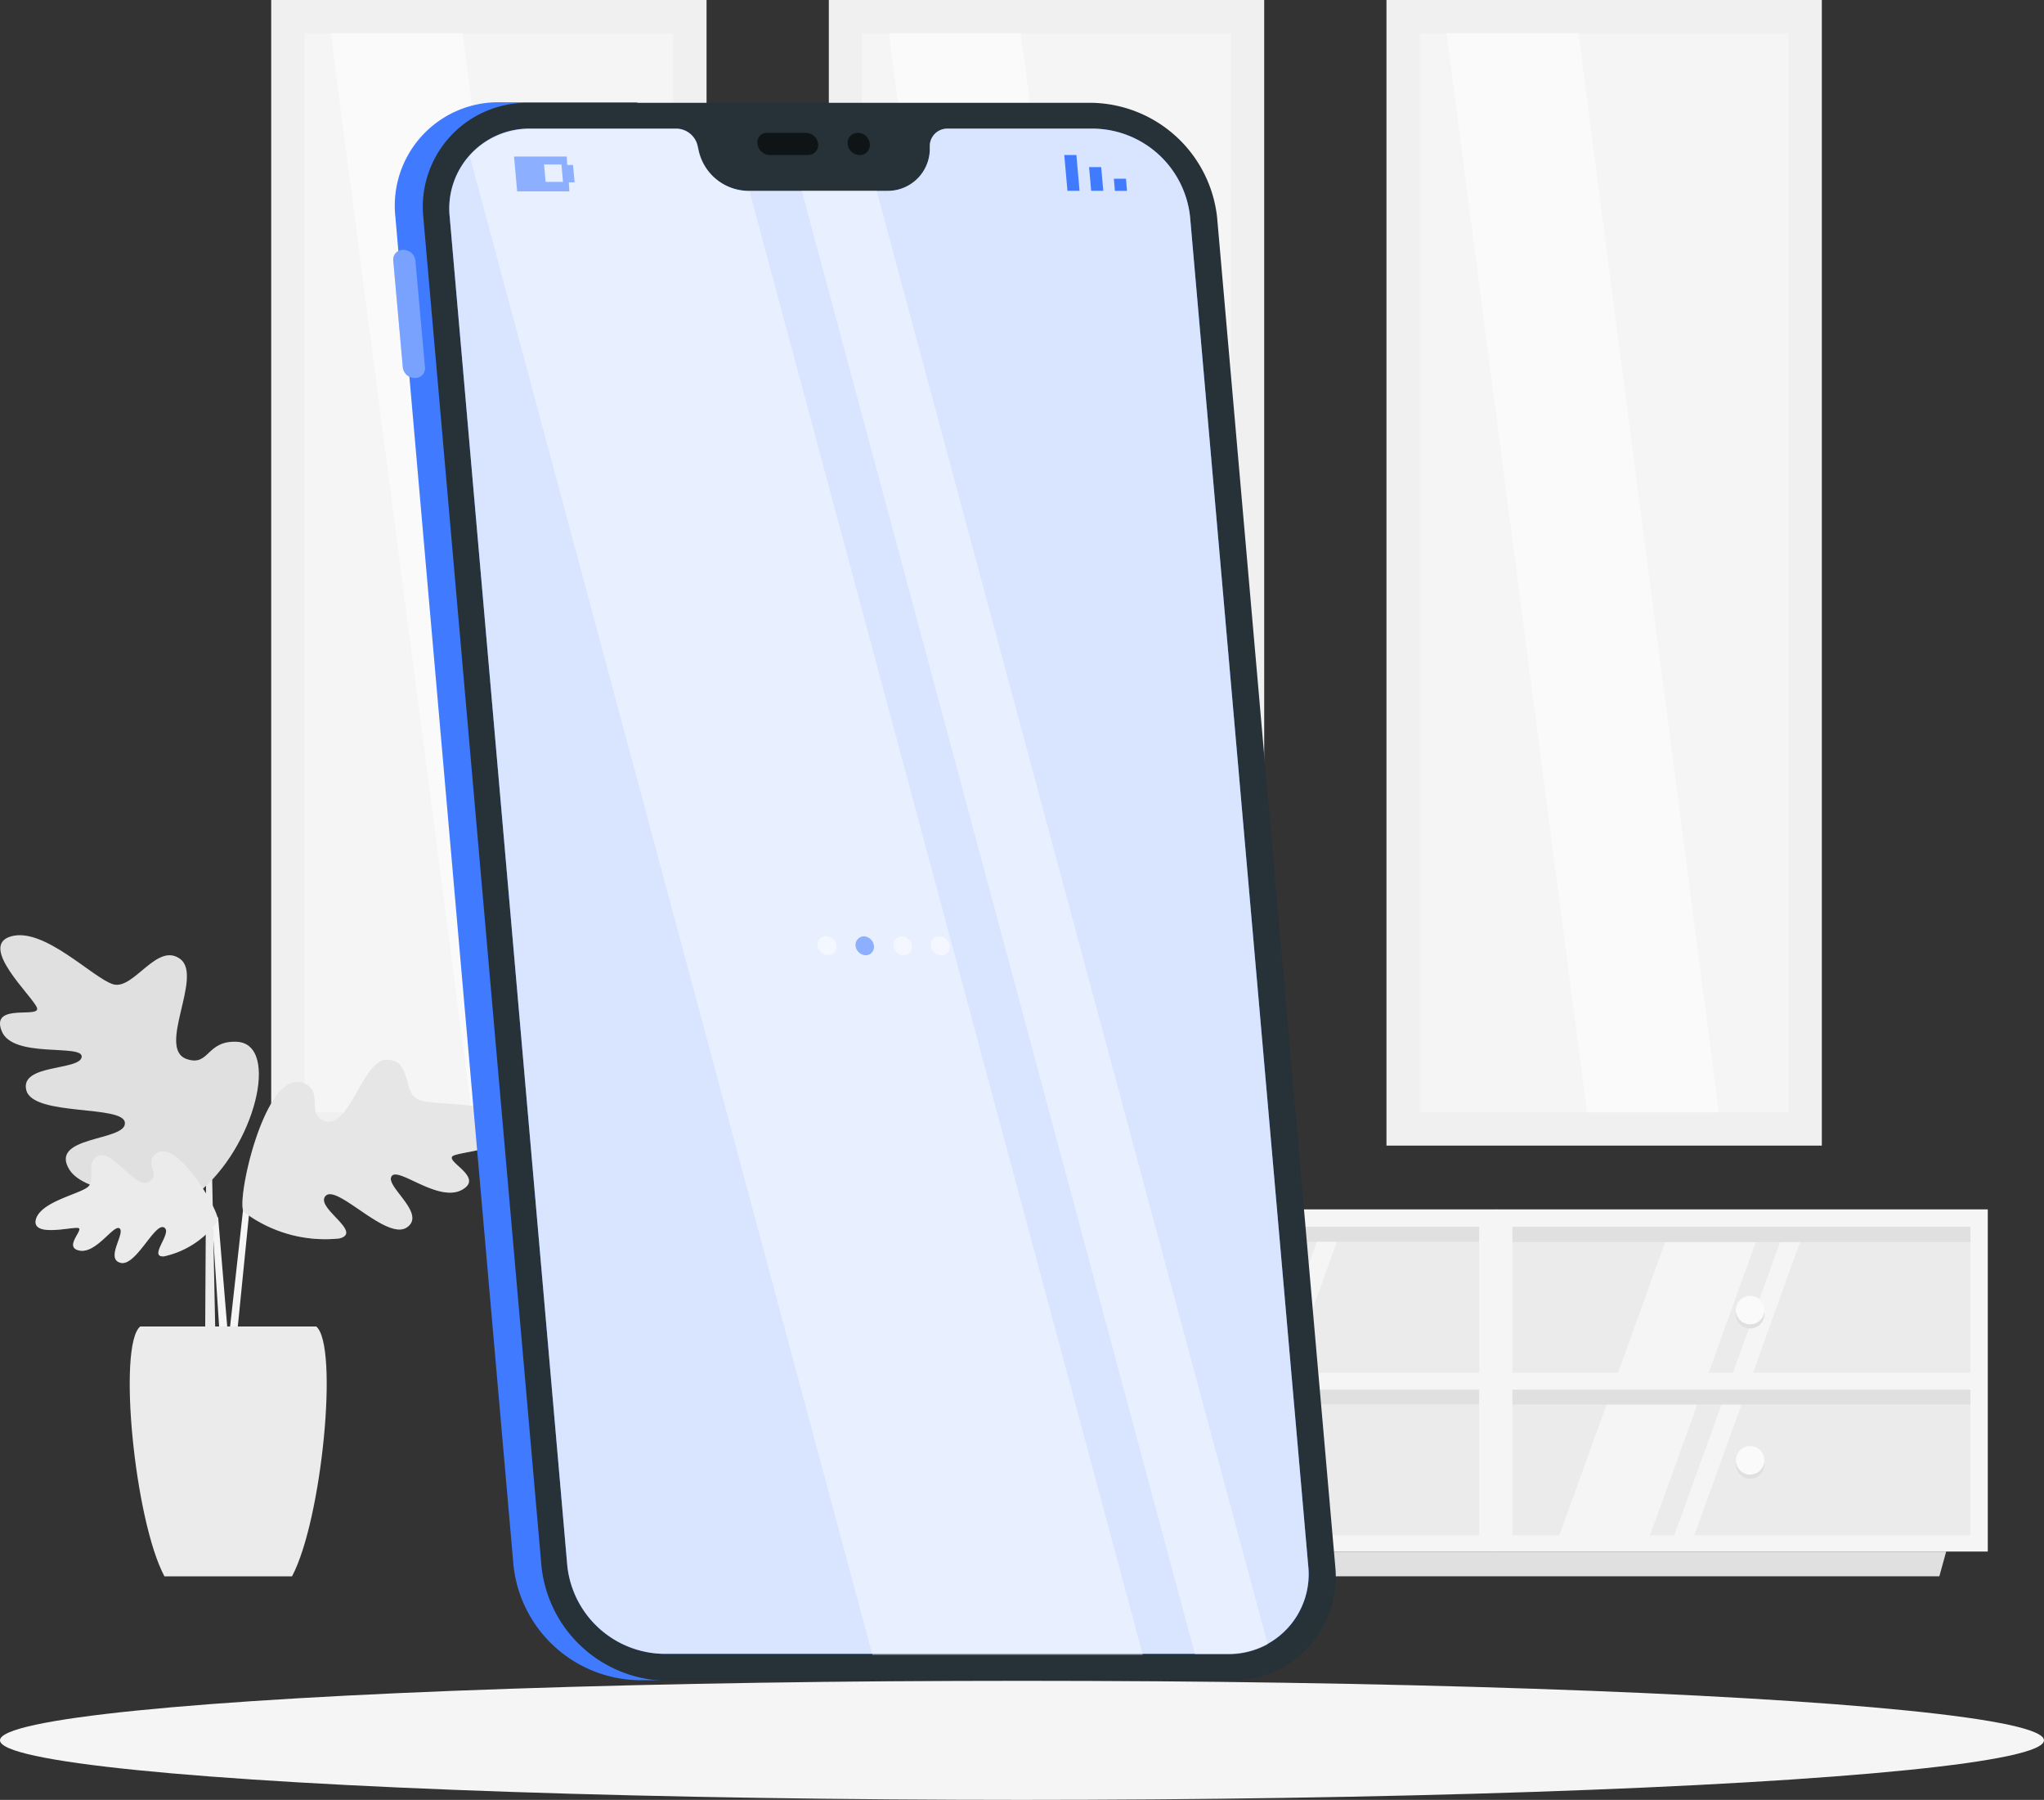 <svg xmlns="http://www.w3.org/2000/svg" width="97.688" height="86" viewBox="0 0 97.688 86">
  <rect x="0" y="0" width="97.688" height="86" fill="#333333" stroke="none"/>
  <g id="Group_58459" data-name="Group 58459" transform="translate(23164 21183.633)">
    <g id="Group_58409" data-name="Group 58409" transform="translate(-23151.039 -21183.633)">
      <g id="Group_58402" data-name="Group 58402">
        <rect id="Rectangle_19597" data-name="Rectangle 19597" width="18.893" height="52.899" transform="translate(19.818 53.906) rotate(180)" fill="#f5f5f5"/>
        <g id="Group_58400" data-name="Group 58400" transform="translate(2.771 1.008)">
          <path id="Path_45678" data-name="Path 45678" d="M113.9,86.3h6.3l6.9,52.824h-6.3Z" transform="translate(-113.9 -86.3)" fill="#fafafa"/>
        </g>
        <g id="Group_58401" data-name="Group 58401">
          <path id="Path_45679" data-name="Path 45679" d="M102.9,82.3h20.807v54.738H102.9Zm19.22,1.587H104.487v51.564H122.12Z" transform="translate(-102.9 -82.3)" fill="#f0f0f0"/>
        </g>
      </g>
      <g id="Group_58405" data-name="Group 58405" transform="translate(26.651)">
        <rect id="Rectangle_19598" data-name="Rectangle 19598" width="18.893" height="52.899" transform="translate(19.827 53.906) rotate(180)" fill="#f5f5f5"/>
        <g id="Group_58403" data-name="Group 58403" transform="translate(2.796 1.008)">
          <path id="Path_45680" data-name="Path 45680" d="M219.8,86.3h6.3l6.877,52.824h-6.3Z" transform="translate(-219.8 -86.3)" fill="#fafafa"/>
        </g>
        <g id="Group_58404" data-name="Group 58404">
          <path id="Path_45681" data-name="Path 45681" d="M208.7,82.3h20.807v54.738H208.7Zm19.22,1.587H210.287v51.564H227.92Z" transform="translate(-208.7 -82.3)" fill="#f0f0f0"/>
        </g>
      </g>
      <g id="Group_58408" data-name="Group 58408" transform="translate(53.302)">
        <rect id="Rectangle_19599" data-name="Rectangle 19599" width="18.893" height="52.899" transform="translate(19.837 53.906) rotate(180)" fill="#f5f5f5"/>
        <g id="Group_58406" data-name="Group 58406" transform="translate(2.796 1.008)">
          <path id="Path_45682" data-name="Path 45682" d="M325.6,86.3h6.3l6.877,52.824h-6.3Z" transform="translate(-325.6 -86.3)" fill="#fafafa"/>
        </g>
        <g id="Group_58407" data-name="Group 58407">
          <path id="Path_45683" data-name="Path 45683" d="M314.5,82.3h20.807v54.738H314.5Zm19.22,1.587H316.087v51.564H333.72Z" transform="translate(-314.5 -82.3)" fill="#f0f0f0"/>
        </g>
      </g>
    </g>
    <g id="Group_58426" data-name="Group 58426" transform="translate(-23139.428 -21125.848)">
      <g id="Group_58419" data-name="Group 58419">
        <g id="Group_58418" data-name="Group 58418">
          <rect id="Rectangle_19600" data-name="Rectangle 19600" width="22.671" height="7.834" transform="translate(0.403 0.353)" fill="#ebebeb"/>
          <rect id="Rectangle_19601" data-name="Rectangle 19601" width="22.671" height="7.834" transform="translate(0.403 8.187)" fill="#ebebeb"/>
          <g id="Group_58410" data-name="Group 58410" transform="translate(4.66 0.353)">
            <path id="Path_45684" data-name="Path 45684" d="M171.858,320.934l2.821-7.834h-4.358l-2.821,7.834Z" transform="translate(-167.5 -313.1)" fill="#f5f5f5"/>
            <path id="Path_45685" data-name="Path 45685" d="M193.079,313.1h-.957l-2.821,7.834h.957Z" transform="translate(-183.809 -313.1)" fill="#f5f5f5"/>
          </g>
          <g id="Group_58411" data-name="Group 58411" transform="translate(1.839 8.187)">
            <path id="Path_45686" data-name="Path 45686" d="M160.658,352.009l2.821-7.809h-4.358l-2.821,7.809Z" transform="translate(-156.3 -344.2)" fill="#f5f5f5"/>
            <path id="Path_45687" data-name="Path 45687" d="M181.879,344.2h-.957l-2.821,7.809h.957Z" transform="translate(-172.609 -344.2)" fill="#f5f5f5"/>
          </g>
          <rect id="Rectangle_19602" data-name="Rectangle 19602" width="0.781" height="22.671" transform="translate(23.069 0.774) rotate(90)" fill="#e0e0e0"/>
          <rect id="Rectangle_19603" data-name="Rectangle 19603" width="0.781" height="22.671" transform="translate(23.049 8.538) rotate(90)" fill="#e0e0e0"/>
          <path id="Path_45688" data-name="Path 45688" d="M149,311.7v16.348h23.477V311.7Zm22.671,15.568h-21.89v-6.953h21.89Zm0-7.759h-21.89v-6.978h21.89Z" transform="translate(-149 -311.7)" fill="#f5f5f5"/>
          <g id="Group_58414" data-name="Group 58414" transform="translate(23.452)">
            <rect id="Rectangle_19604" data-name="Rectangle 19604" width="22.671" height="7.834" transform="translate(0.403 0.353)" fill="#ebebeb"/>
            <rect id="Rectangle_19605" data-name="Rectangle 19605" width="22.671" height="7.834" transform="translate(0.403 8.187)" fill="#ebebeb"/>
            <g id="Group_58412" data-name="Group 58412" transform="translate(7.053 0.353)">
              <path id="Path_45689" data-name="Path 45689" d="M274.433,320.934l2.821-7.834h-4.333l-2.821,7.834Z" transform="translate(-270.1 -313.1)" fill="#f5f5f5"/>
              <path id="Path_45690" data-name="Path 45690" d="M295.579,313.1h-.957l-2.821,7.834h.957Z" transform="translate(-286.334 -313.1)" fill="#f5f5f5"/>
            </g>
            <g id="Group_58413" data-name="Group 58413" transform="translate(4.232 8.187)">
              <path id="Path_45691" data-name="Path 45691" d="M263.233,352.009l2.821-7.809h-4.333l-2.821,7.809Z" transform="translate(-258.9 -344.2)" fill="#f5f5f5"/>
              <path id="Path_45692" data-name="Path 45692" d="M284.379,344.2h-.957l-2.821,7.809h.957Z" transform="translate(-275.134 -344.2)" fill="#f5f5f5"/>
            </g>
            <rect id="Rectangle_19606" data-name="Rectangle 19606" width="0.781" height="22.671" transform="translate(23.078 0.765) rotate(90)" fill="#e0e0e0"/>
            <rect id="Rectangle_19607" data-name="Rectangle 19607" width="0.781" height="22.671" transform="translate(23.058 8.529) rotate(90)" fill="#e0e0e0"/>
            <path id="Path_45693" data-name="Path 45693" d="M242.1,311.7v16.348h23.5V311.7Zm22.671,15.568h-21.89v-6.953h21.89Zm0-7.759h-21.89v-6.978h21.89Z" transform="translate(-242.1 -311.7)" fill="#f5f5f5"/>
          </g>
          <g id="Group_58417" data-name="Group 58417" transform="translate(46.929)">
            <rect id="Rectangle_19608" data-name="Rectangle 19608" width="22.671" height="7.834" transform="translate(0.378 0.353)" fill="#ebebeb"/>
            <rect id="Rectangle_19609" data-name="Rectangle 19609" width="22.671" height="7.834" transform="translate(0.378 8.187)" fill="#ebebeb"/>
            <g id="Group_58415" data-name="Group 58415" transform="translate(5.693 0.353)">
              <path id="Path_45694" data-name="Path 45694" d="M362.233,320.934l2.821-7.834h-4.333l-2.821,7.834Z" transform="translate(-357.9 -313.1)" fill="#f5f5f5"/>
              <path id="Path_45695" data-name="Path 45695" d="M383.479,313.1h-.957l-2.821,7.834h.957Z" transform="translate(-374.209 -313.1)" fill="#f5f5f5"/>
            </g>
            <g id="Group_58416" data-name="Group 58416" transform="translate(2.872 8.187)">
              <path id="Path_45696" data-name="Path 45696" d="M351.033,352.009l2.821-7.809h-4.333l-2.821,7.809Z" transform="translate(-346.7 -344.2)" fill="#f5f5f5"/>
              <path id="Path_45697" data-name="Path 45697" d="M372.279,344.2h-.957l-2.821,7.809h.957Z" transform="translate(-363.009 -344.2)" fill="#f5f5f5"/>
            </g>
            <rect id="Rectangle_19610" data-name="Rectangle 19610" width="0.781" height="22.671" transform="translate(23.062 0.781) rotate(90)" fill="#e0e0e0"/>
            <rect id="Rectangle_19611" data-name="Rectangle 19611" width="0.781" height="22.671" transform="translate(23.042 8.545) rotate(90)" fill="#e0e0e0"/>
            <path id="Path_45698" data-name="Path 45698" d="M335.3,311.7v16.348h23.5V311.7Zm22.671,15.568h-21.89v-6.953h21.89Zm0-7.759h-21.89v-6.978h21.89Z" transform="translate(-335.3 -311.7)" fill="#f5f5f5"/>
          </g>
        </g>
        <path id="Path_45699" data-name="Path 45699" d="M222.8,377.784H156.953L156.6,376.6h66.527Z" transform="translate(-154.686 -360.252)" fill="#e0e0e0"/>
      </g>
      <g id="Group_58420" data-name="Group 58420" transform="translate(34.511 4.131)">
        <path id="Path_45700" data-name="Path 45700" d="M287.36,329.58a.68.68,0,1,1-.68-.68A.677.677,0,0,1,287.36,329.58Z" transform="translate(-286 -328.699)" fill="#e0e0e0"/>
        <path id="Path_45701" data-name="Path 45701" d="M287.36,328.78a.68.68,0,1,1-.68-.68A.677.677,0,0,1,287.36,328.78Z" transform="translate(-286 -328.1)" fill="#fafafa"/>
      </g>
      <g id="Group_58421" data-name="Group 58421" transform="translate(34.511 11.31)">
        <path id="Path_45702" data-name="Path 45702" d="M287.36,358.08a.68.68,0,1,1-.68-.68A.677.677,0,0,1,287.36,358.08Z" transform="translate(-286 -357.199)" fill="#e0e0e0"/>
        <path id="Path_45703" data-name="Path 45703" d="M287.36,357.28a.68.68,0,1,1-.68-.68A.677.677,0,0,1,287.36,357.28Z" transform="translate(-286 -356.6)" fill="#fafafa"/>
      </g>
      <g id="Group_58422" data-name="Group 58422" transform="translate(11.059 4.131)">
        <path id="Path_45704" data-name="Path 45704" d="M194.26,329.58a.68.68,0,1,1-.68-.68A.677.677,0,0,1,194.26,329.58Z" transform="translate(-192.9 -328.699)" fill="#e0e0e0"/>
        <path id="Path_45705" data-name="Path 45705" d="M194.26,328.78a.68.68,0,1,1-.68-.68A.677.677,0,0,1,194.26,328.78Z" transform="translate(-192.9 -328.1)" fill="#fafafa"/>
      </g>
      <g id="Group_58423" data-name="Group 58423" transform="translate(11.059 11.31)">
        <path id="Path_45706" data-name="Path 45706" d="M194.26,358.08a.68.68,0,1,1-.68-.68A.677.677,0,0,1,194.26,358.08Z" transform="translate(-192.9 -357.199)" fill="#e0e0e0"/>
        <path id="Path_45707" data-name="Path 45707" d="M194.26,357.28a.68.68,0,1,1-.68-.68A.677.677,0,0,1,194.26,357.28Z" transform="translate(-192.9 -356.6)" fill="#fafafa"/>
      </g>
      <g id="Group_58424" data-name="Group 58424" transform="translate(58.391 4.131)">
        <path id="Path_45708" data-name="Path 45708" d="M382.16,329.58a.68.68,0,1,1-.68-.68A.677.677,0,0,1,382.16,329.58Z" transform="translate(-380.8 -328.699)" fill="#e0e0e0"/>
        <path id="Path_45709" data-name="Path 45709" d="M382.16,328.78a.68.68,0,1,1-.68-.68A.677.677,0,0,1,382.16,328.78Z" transform="translate(-380.8 -328.1)" fill="#fafafa"/>
      </g>
      <g id="Group_58425" data-name="Group 58425" transform="translate(58.391 11.31)">
        <path id="Path_45710" data-name="Path 45710" d="M382.16,358.08a.68.68,0,1,1-.68-.68A.677.677,0,0,1,382.16,358.08Z" transform="translate(-380.8 -357.199)" fill="#e0e0e0"/>
        <path id="Path_45711" data-name="Path 45711" d="M382.16,357.28a.68.68,0,1,1-.68-.68A.677.677,0,0,1,382.16,357.28Z" transform="translate(-380.8 -356.6)" fill="#fafafa"/>
      </g>
    </g>
    <g id="Group_58431" data-name="Group 58431" transform="translate(-23164 -21138.949)">
      <path id="Path_45712" data-name="Path 45712" d="M105.827,303.1l.176,8.665h-.5l.05-8.665Z" transform="translate(-95.701 -292.162)" fill="#ebebeb"/>
      <path id="Path_45713" data-name="Path 45713" d="M76.022,272.028c-.025.025.126.176-.579.176-1.763,0-4.786-.176-5.517-1.31-1.033-1.637,2.7-1.36,2.645-2.242-.025-.882-4.383-.3-4.711-1.562s2.544-.932,2.645-1.587-3.325.1-3.829-1.26c-.529-1.36,1.914-.554,1.688-1.108s-2.821-2.947-1.234-3.4,3.93,2.015,4.887,2.292c.982.277,2.091-2.04,3.2-1.209s-1.159,4.307.327,4.786c1.083.353.907-.907,2.393-.831C80,264.9,78.793,269.837,76.022,272.028Z" transform="translate(-66.602 -259.68)" fill="#e0e0e0"/>
      <path id="Path_45714" data-name="Path 45714" d="M110.656,310.1l-.756,6.8h.378l.68-6.8Z" transform="translate(-98.993 -297.399)" fill="#f5f5f5"/>
      <path id="Path_45715" data-name="Path 45715" d="M107.1,313.2l.5,6.02h-.4l-.4-6.02Z" transform="translate(-96.674 -299.718)" fill="#f5f5f5"/>
      <g id="Group_58428" data-name="Group 58428" transform="translate(11.586 5.949)">
        <path id="Path_45716" data-name="Path 45716" d="M112.671,290.578a6.445,6.445,0,0,0,4.559,1.26c1.159-.3-1.209-1.486-.655-2.04s2.922,2.166,3.879,1.511-1.058-1.965-.731-2.443c.3-.479,2.217,1.26,3.35.655s-.882-1.385-.4-1.637c.479-.227,3.5-.4,2.771-1.537-.731-1.159-3.653-.806-4.433-1.134s-.3-1.864-1.486-1.914-1.814,3.4-3.023,2.922c-.907-.353.025-1.411-1.008-1.814C113.653,283.7,112.243,290.2,112.671,290.578Z" transform="translate(-112.594 -283.298)" fill="#e6e6e6"/>
        <g id="Group_58427" data-name="Group 58427" opacity="0.3">
          <path id="Path_45717" data-name="Path 45717" d="M112.671,290.578a6.445,6.445,0,0,0,4.559,1.26c1.159-.3-1.209-1.486-.655-2.04s2.922,2.166,3.879,1.511-1.058-1.965-.731-2.443c.3-.479,2.217,1.26,3.35.655s-.882-1.385-.4-1.637c.479-.227,3.5-.4,2.771-1.537-.731-1.159-3.653-.806-4.433-1.134s-.3-1.864-1.486-1.914-1.814,3.4-3.023,2.922c-.907-.353.025-1.411-1.008-1.814C113.653,283.7,112.243,290.2,112.671,290.578Z" transform="translate(-112.594 -283.298)" fill="#e6e6e6"/>
        </g>
      </g>
      <g id="Group_58430" data-name="Group 58430" transform="translate(1.698 10.319)">
        <path id="Path_45718" data-name="Path 45718" d="M82.046,303.984a4.267,4.267,0,0,1-2.569,1.688c-.781.05.453-1.159,0-1.385s-1.36,1.914-2.091,1.688c-.705-.2.252-1.411-.025-1.637s-1.108,1.209-1.914,1.058.252-1.033-.076-1.083-2.217.453-2.015-.4c.227-.857,2.091-1.209,2.494-1.562s-.176-1.209.529-1.486,1.788,1.738,2.443,1.209c.479-.4-.3-.856.277-1.31C80.081,299.954,82.222,303.657,82.046,303.984Z" transform="translate(-73.34 -300.646)" fill="#ebebeb"/>
        <g id="Group_58429" data-name="Group 58429" opacity="0.3">
          <path id="Path_45719" data-name="Path 45719" d="M82.046,303.984a4.267,4.267,0,0,1-2.569,1.688c-.781.05.453-1.159,0-1.385s-1.36,1.914-2.091,1.688c-.705-.2.252-1.411-.025-1.637s-1.108,1.209-1.914,1.058.252-1.033-.076-1.083-2.217.453-2.015-.4c.227-.857,2.091-1.209,2.494-1.562s-.176-1.209.529-1.486,1.788,1.738,2.443,1.209c.479-.4-.3-.856.277-1.31C80.081,299.954,82.222,303.657,82.046,303.984Z" transform="translate(-73.34 -300.646)" fill="#ebebeb"/>
        </g>
      </g>
      <path id="Path_45720" data-name="Path 45720" d="M92.872,345.84c-1.436-2.7-2.242-11.033-1.159-11.94h8.414c1.083.907.277,9.245-1.159,11.94Z" transform="translate(-85.013 -315.204)" fill="#ebebeb"/>
    </g>
    <g id="Shadow" transform="translate(-23164 -21103.326)">
      <ellipse id="_x3C_Path_x3E__1_" cx="48.844" cy="2.846" rx="48.844" ry="2.846" fill="#f5f5f5"/>
    </g>
    <g id="Device" transform="translate(-23145.205 -21178.746)">
      <g id="Group_58458" data-name="Group 58458" transform="translate(0 0)">
        <g id="Group_58456" data-name="Group 58456" transform="translate(0)">
          <g id="Group_58433" data-name="Group 58433">
            <path id="Path_45721" data-name="Path 45721" d="M333.236,94.3h6.549l6.6,75.394h-6.549a6.137,6.137,0,0,1-5.97-5.491l-5.643-64.411A4.943,4.943,0,0,1,333.236,94.3Z" transform="translate(-328.12 -94.3)" fill="#407bff"/>
            <g id="Group_58432" data-name="Group 58432" transform="translate(0 7.053)">
              <path id="Path_45722" data-name="Path 45722" d="M395.752,122.829a.577.577,0,0,0-.579-.529.464.464,0,0,0-.479.529l.453,5.063a.577.577,0,0,0,.579.529.464.464,0,0,0,.479-.529Z" transform="translate(-394.692 -122.3)" fill="#407bff"/>
              <path id="Path_45723" data-name="Path 45723" d="M395.752,122.829a.577.577,0,0,0-.579-.529.464.464,0,0,0-.479.529l.453,5.063a.577.577,0,0,0,.579.529.464.464,0,0,0,.479-.529Z" transform="translate(-394.692 -122.3)" fill="#fff" opacity="0.3"/>
            </g>
          </g>
          <g id="Group_58455" data-name="Group 58455" transform="translate(1.419 0.025)">
            <g id="Group_58437" data-name="Group 58437">
              <path id="Path_45724" data-name="Path 45724" d="M233.555,169.794h26.954a4.971,4.971,0,0,0,5.013-5.491l-5.643-64.411a6.137,6.137,0,0,0-5.97-5.491H226.956a4.971,4.971,0,0,0-5.013,5.491l5.643,64.411A6.1,6.1,0,0,0,233.555,169.794Z" transform="translate(-221.923 -94.4)" fill="#263238"/>
              <g id="Group_58434" data-name="Group 58434" transform="translate(1.263 1.234)">
                <path id="Path_45725" data-name="Path 45725" d="M230.906,99.3h7a1.045,1.045,0,0,1,.982.806l.05.227a2.471,2.471,0,0,0,2.368,1.94h6.65a2.011,2.011,0,0,0,2.04-1.94v-.227a.834.834,0,0,1,.831-.806h7a4.708,4.708,0,0,1,4.61,4.232l5.643,64.411a3.806,3.806,0,0,1-3.854,4.232H237.28a4.708,4.708,0,0,1-4.61-4.232l-5.617-64.411A3.819,3.819,0,0,1,230.906,99.3Z" transform="translate(-227.036 -99.3)" fill="#407bff"/>
                <path id="Path_45726" data-name="Path 45726" d="M230.906,99.3h7a1.045,1.045,0,0,1,.982.806l.05.227a2.471,2.471,0,0,0,2.368,1.94h6.65a2.011,2.011,0,0,0,2.04-1.94v-.227a.834.834,0,0,1,.831-.806h7a4.708,4.708,0,0,1,4.61,4.232l5.643,64.411a3.806,3.806,0,0,1-3.854,4.232H237.28a4.708,4.708,0,0,1-4.61-4.232l-5.617-64.411A3.819,3.819,0,0,1,230.906,99.3Z" transform="translate(-227.036 -99.3)" fill="#fff" opacity="0.8"/>
              </g>
              <g id="Group_58435" data-name="Group 58435" transform="translate(15.983 1.436)" opacity="0.6">
                <path id="Path_45727" data-name="Path 45727" d="M310.294,100.629a.577.577,0,0,0,.579.529.476.476,0,0,0,.479-.529.577.577,0,0,0-.579-.529A.477.477,0,0,0,310.294,100.629Z" transform="translate(-305.979 -100.1)"/>
                <path id="Path_45728" data-name="Path 45728" d="M320.578,100.1h1.839a.6.6,0,0,1,.579.529.477.477,0,0,1-.479.529h-1.839a.6.6,0,0,1-.579-.529A.452.452,0,0,1,320.578,100.1Z" transform="translate(-320.092 -100.1)"/>
              </g>
              <g id="Group_58436" data-name="Group 58436" transform="translate(30.651 2.494)">
                <path id="Path_45729" data-name="Path 45729" d="M262.13,109.379h-.579l-.05-.579h.579Z" transform="translate(-259.132 -107.666)" fill="#407bff"/>
                <path id="Path_45730" data-name="Path 45730" d="M266.63,107.154l.05.579H266.1l-.05-.579L266,106.6h.579Z" transform="translate(-264.816 -106.021)" fill="#407bff"/>
                <path id="Path_45731" data-name="Path 45731" d="M271.079,104.3l.05.579.05.554.05.579h-.579l-.05-.579-.05-.554-.05-.579Z" transform="translate(-270.5 -104.3)" fill="#407bff"/>
              </g>
              <path id="Path_45732" data-name="Path 45732" d="M368.819,104.5l.025.428h.277l.076.831h-.277l.025.428h-2.494l-.151-1.663h2.519Zm-1.008,1.234h.831l-.076-.831h-.831Z" transform="translate(-361.948 -101.956)" fill="#407bff"/>
            </g>
            <g id="Group_58453" data-name="Group 58453" transform="translate(18.67 39.631)">
              <path id="Path_45827" data-name="Path 45827" d="M309.493,252.953a.511.511,0,0,0,.479.453.4.4,0,0,0,.4-.453.511.511,0,0,0-.479-.453A.411.411,0,0,0,309.493,252.953Z" transform="translate(-307.488 -252.306)" fill="#407bff"/>
              <ellipse id="Ellipse_4293" data-name="Ellipse 4293" cx="0.479" cy="0.428" rx="0.479" ry="0.428" transform="matrix(-0.722, -0.692, 0.692, -0.722, 6.105, 1.287)" fill="#fff" opacity="0.5"/>
              <path id="Path_45828" data-name="Path 45828" d="M302.293,252.953a.511.511,0,0,0,.479.453.4.4,0,0,0,.4-.453.511.511,0,0,0-.479-.453A.411.411,0,0,0,302.293,252.953Z" transform="translate(-298.474 -252.306)" fill="#fff" opacity="0.5"/>
              <ellipse id="Ellipse_4294" data-name="Ellipse 4294" cx="0.479" cy="0.428" rx="0.479" ry="0.428" transform="matrix(-0.722, -0.692, 0.692, -0.722, 0.691, 1.281)" fill="#fff" opacity="0.5"/>
            </g>
          </g>
        </g>
        <g id="Group_58457" data-name="Group 58457" transform="translate(3.655 1.285)" opacity="0.4">
          <path id="Path_45834" data-name="Path 45834" d="M255.179,181.028h-1.587L234.8,111.1h3.577l18.691,69.449A4.044,4.044,0,0,1,255.179,181.028Z" transform="translate(-218.93 -108.153)" fill="#fff"/>
          <path id="Path_45835" data-name="Path 45835" d="M258.5,100.685a3.91,3.91,0,0,1,2.922-1.285h7a1.045,1.045,0,0,1,.982.806l.05.227a2.471,2.471,0,0,0,2.368,1.94h.05L290.668,172.3H277.745Z" transform="translate(-258.5 -99.4)" fill="#fff"/>
        </g>
      </g>
    </g>
  </g>
</svg>
